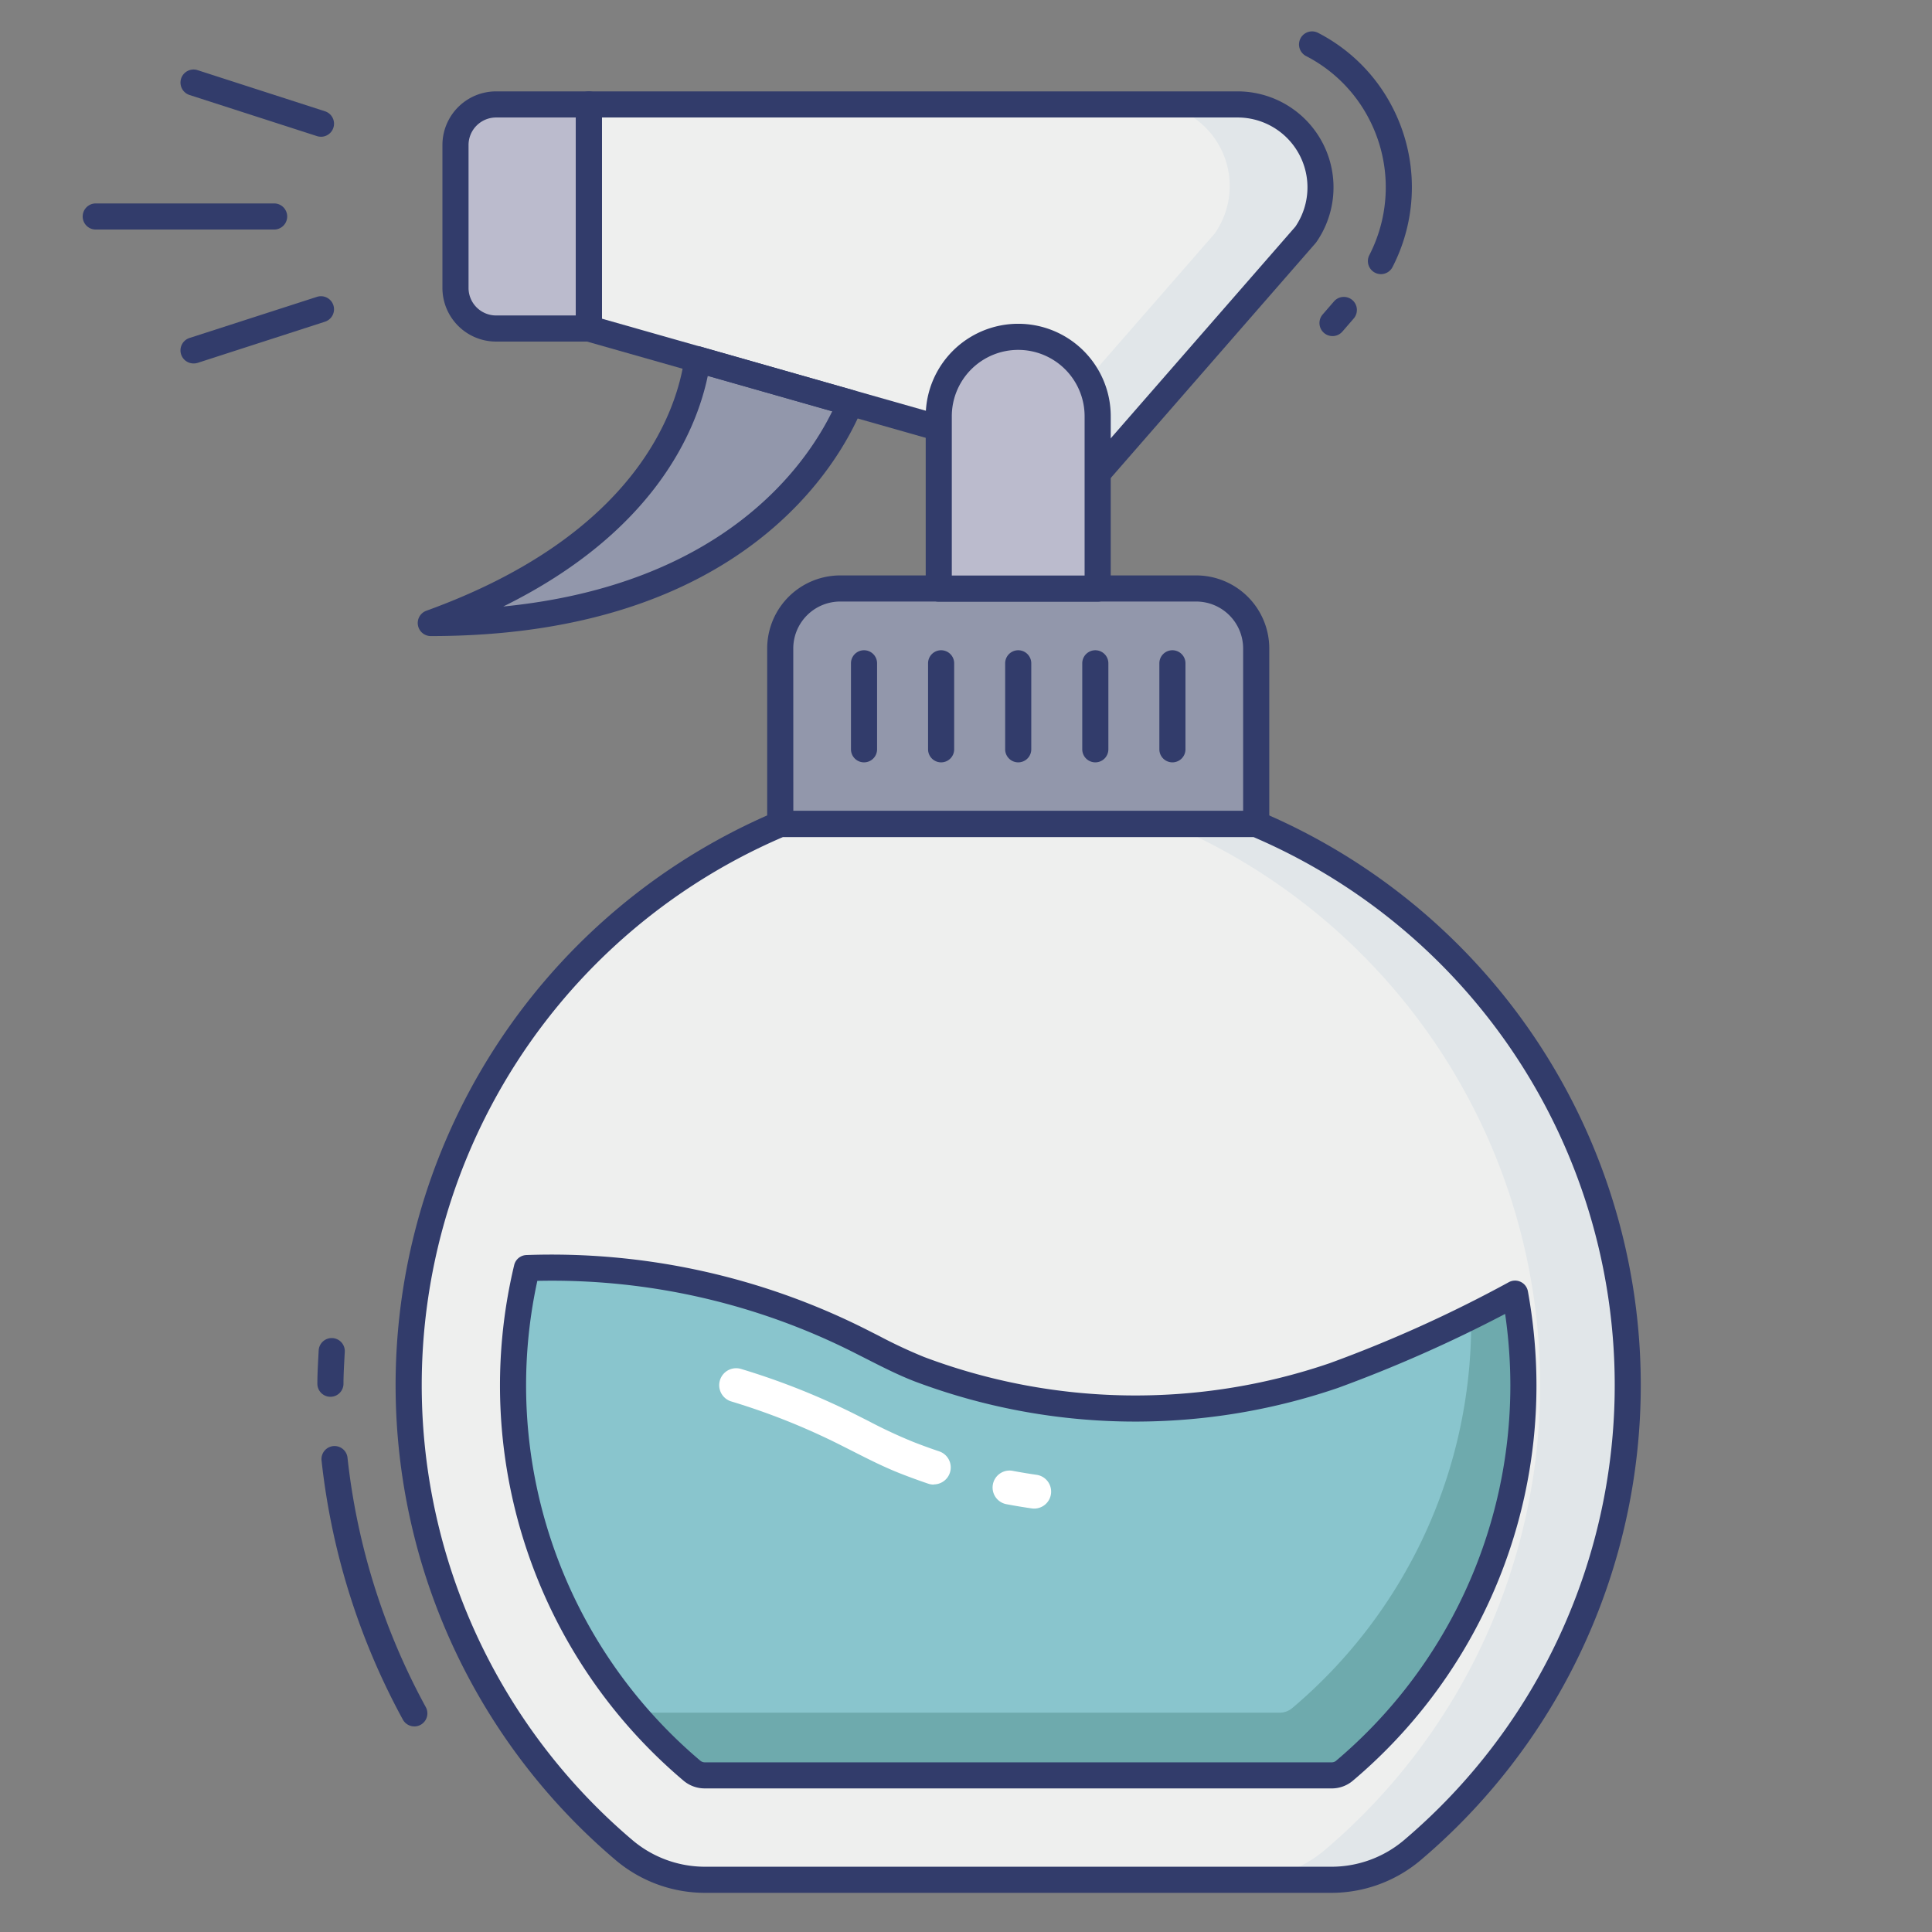 <svg id="color_line" height="512" viewBox="0 0 74 74" width="512" xmlns="http://www.w3.org/2000/svg" data-name="color line"><rect x="0" y="0" width="74" height="74" fill="#808080" stroke="none"/><path d="m50.01 8.989-7.966 9.133-19.489-5.538v-8.584h24.845a3.176 3.176 0 0 1 2.61 4.989z" fill="#eeefee"/><path d="m50.01 8.99-7.97 9.13-2.82-.8 7.31-8.38a3.171 3.171 0 0 0 -2.06-4.94h2.93a3.177 3.177 0 0 1 2.61 4.99z" fill="#e1e6e9"/><path d="m17.446 5.554v5.475a1.554 1.554 0 0 0 1.554 1.555h3.555v-8.584h-3.555a1.554 1.554 0 0 0 -1.554 1.554z" fill="#bbbbcd"/><path d="m22.555 13.083h-3.555a2.056 2.056 0 0 1 -2.054-2.054v-5.475a2.056 2.056 0 0 1 2.054-2.054h3.555a.5.5 0 0 1 .5.5v8.583a.5.5 0 0 1 -.5.5zm-3.555-8.583a1.056 1.056 0 0 0 -1.054 1.054v5.475a1.056 1.056 0 0 0 1.054 1.054h3.055v-7.583z" fill="#323c6b"/><path d="m32.184 22.542h13.632a2.3 2.3 0 0 1 2.3 2.3v6.722a0 0 0 0 1 0 0h-18.231a0 0 0 0 1 0 0v-6.724a2.3 2.3 0 0 1 2.299-2.298z" fill="#9297ab"/><path d="m48.115 32.062h-18.23a.5.5 0 0 1 -.5-.5v-6.722a2.8 2.8 0 0 1 2.8-2.8h13.631a2.8 2.8 0 0 1 2.8 2.8v6.722a.5.5 0 0 1 -.501.5zm-17.729-1h17.229v-6.222a1.8 1.8 0 0 0 -1.8-1.8h-13.631a1.8 1.8 0 0 0 -1.8 1.8z" fill="#323c6b"/><path d="m33.094 29.2a.5.5 0 0 1 -.5-.5v-3.294a.5.5 0 0 1 1 0v3.294a.5.5 0 0 1 -.5.5z" fill="#323c6b"/><path d="m36.047 29.2a.5.5 0 0 1 -.5-.5v-3.294a.5.5 0 0 1 1 0v3.294a.5.5 0 0 1 -.5.5z" fill="#323c6b"/><path d="m41.953 29.2a.5.5 0 0 1 -.5-.5v-3.294a.5.5 0 0 1 1 0v3.294a.5.5 0 0 1 -.5.5z" fill="#323c6b"/><path d="m39 29.2a.5.5 0 0 1 -.5-.5v-3.294a.5.5 0 0 1 1 0v3.294a.5.5 0 0 1 -.5.5z" fill="#323c6b"/><path d="m44.906 29.2a.5.5 0 0 1 -.5-.5v-3.294a.5.5 0 0 1 1 0v3.294a.5.5 0 0 1 -.5.5z" fill="#323c6b"/><path d="m27.012 72h23.976a4.794 4.794 0 0 0 3.1-1.128 23.346 23.346 0 0 0 -5.973-39.31h-18.23a23.346 23.346 0 0 0 -5.973 39.31 4.794 4.794 0 0 0 3.1 1.128z" fill="#eeefee"/><path d="m62.35 53.08a23.246 23.246 0 0 1 -8.26 17.79 4.829 4.829 0 0 1 -3.1 1.13h-3.36a4.828 4.828 0 0 0 3.1-1.13 23.346 23.346 0 0 0 -5.97-39.31h3.35a23.317 23.317 0 0 1 14.24 21.52z" fill="#e1e6e9"/><path d="m58.35 53.08a19.307 19.307 0 0 1 -6.85 14.74.757.757 0 0 1 -.51.18h-23.98a.757.757 0 0 1 -.51-.18 19.318 19.318 0 0 1 -6.32-19.25 26.114 26.114 0 0 1 12.8 2.81c.74.37 1.46.76 2.23 1.06a23.369 23.369 0 0 0 15.87.25 51.118 51.118 0 0 0 6.95-3.14 19.644 19.644 0 0 1 .32 3.53z" fill="#89c5cd"/><path d="m58.35 53.08a19.307 19.307 0 0 1 -6.85 14.74.757.757 0 0 1 -.51.18h-23.98a.757.757 0 0 1 -.51-.18 19.3 19.3 0 0 1 -3.32-3.63q.63.645 1.32 1.23a.757.757 0 0 0 .51.18h23.98a.757.757 0 0 0 .51-.18 19.307 19.307 0 0 0 6.85-14.74 2.1 2.1 0 0 0 -.01-.25c.57-.27 1.13-.57 1.69-.88a19.644 19.644 0 0 1 .32 3.53z" fill="#6eaaad"/><path d="m26.714 13.761c-.308 2.231-1.951 7.114-10.214 10.1 11.7 0 15.283-6.526 16.067-8.43z" fill="#9297ab"/><g fill="#323c6b"><path d="m16.5 24.363a.5.5 0 0 1 -.17-.97c8.121-2.937 9.621-7.762 9.888-9.7a.5.5 0 0 1 .632-.413l5.854 1.671a.5.5 0 0 1 .325.671c-.843 2.051-4.529 8.741-16.529 8.741zm10.61-9.968c-.437 2.1-2.039 5.977-7.834 8.836 8.4-.833 11.573-5.379 12.6-7.476z"/><path d="m52.893 10.5a.5.5 0 0 1 -.444-.729 5.673 5.673 0 0 0 -.016-5.224 5.6 5.6 0 0 0 -2.407-2.4.5.5 0 0 1 .459-.889 6.6 6.6 0 0 1 2.834 2.822 6.673 6.673 0 0 1 .019 6.146.5.5 0 0 1 -.445.274z"/><path d="m51.039 12.873a.5.5 0 0 1 -.377-.829l.433-.5a.5.5 0 0 1 .754.657l-.433.5a.5.5 0 0 1 -.377.172z"/><path d="m15.87 66.125a.5.5 0 0 1 -.44-.261 26.748 26.748 0 0 1 -3.115-9.935.5.5 0 0 1 .994-.107 25.75 25.75 0 0 0 3 9.565.5.5 0 0 1 -.439.739z"/><path d="m12.656 53.5a.5.5 0 0 1 -.5-.5c0-.343.019-.683.037-1.022l.013-.252a.5.5 0 1 1 1 .051l-.014.255c-.017.323-.035.646-.036.971a.5.5 0 0 1 -.5.497z"/><path d="m12.293 5.237a.507.507 0 0 1 -.153-.024l-4.88-1.574a.5.5 0 0 1 .307-.952l4.88 1.575a.5.5 0 0 1 -.153.976z"/><path d="m7.413 13.921a.5.5 0 0 1 -.153-.976l4.88-1.575a.5.5 0 1 1 .307.952l-4.881 1.578a.507.507 0 0 1 -.153.021z"/><path d="m10.5 8.792h-6.833a.5.5 0 0 1 0-1h6.833a.5.5 0 0 1 0 1z"/><path d="m42.043 18.622a.507.507 0 0 1 -.137-.019l-19.488-5.539a.5.5 0 0 1 -.363-.481v-8.583a.5.5 0 0 1 .5-.5h24.845a3.676 3.676 0 0 1 3.019 5.774c-.011.015-.022.03-.034.043l-7.965 9.134a.5.5 0 0 1 -.377.171zm-18.988-6.416 18.82 5.349 7.74-8.873a2.676 2.676 0 0 0 -2.215-4.182h-24.345z"/></g><path d="m42.044 15.941v6.6h-6.087v-6.6a3.044 3.044 0 0 1 3.043-3.041 3.044 3.044 0 0 1 3.044 3.041z" fill="#bbbbcd"/><path d="m42.043 23.045h-6.086a.5.5 0 0 1 -.5-.5v-6.6a3.543 3.543 0 0 1 7.087 0v6.6a.5.5 0 0 1 -.501.5zm-5.587-1h5.087v-6.1a2.543 2.543 0 0 0 -5.087 0z" fill="#323c6b"/><path d="m50.988 72.5h-23.976a5.3 5.3 0 0 1 -3.423-1.247 23.846 23.846 0 0 1 6.1-40.152.492.492 0 0 1 .194-.04h18.232a.492.492 0 0 1 .194.04 23.846 23.846 0 0 1 6.1 40.152 5.3 5.3 0 0 1 -3.421 1.247zm-21-40.438a22.846 22.846 0 0 0 -5.752 38.429 4.3 4.3 0 0 0 2.776 1.009h23.976a4.3 4.3 0 0 0 2.777-1.009 22.846 22.846 0 0 0 -5.752-38.429z" fill="#323c6b"/><path d="m50.99 68.5h-23.98a1.257 1.257 0 0 1 -.849-.313 19.813 19.813 0 0 1 -6.466-19.734.5.5 0 0 1 .469-.382 26.779 26.779 0 0 1 13.042 2.863l.456.231a19.066 19.066 0 0 0 1.73.81 22.99 22.99 0 0 0 15.54.238 50.325 50.325 0 0 0 6.855-3.1.5.5 0 0 1 .735.347 20.2 20.2 0 0 1 .328 3.62 19.806 19.806 0 0 1 -7.027 15.12 1.245 1.245 0 0 1 -.833.3zm-30.409-19.44a18.821 18.821 0 0 0 6.243 18.379.274.274 0 0 0 .187.062h23.979a.274.274 0 0 0 .17-.047 18.823 18.823 0 0 0 6.69-14.374 19.22 19.22 0 0 0 -.2-2.754 53.079 53.079 0 0 1 -6.4 2.833 23.983 23.983 0 0 1 -16.228-.253c-.634-.247-1.236-.553-1.819-.85l-.452-.229a25.652 25.652 0 0 0 -12.17-2.767z" fill="#323c6b"/><path d="m39.614 57.782a.67.67 0 0 1 -.093-.006q-.479-.069-.956-.159a.65.65 0 1 1 .241-1.277q.448.084.9.149a.65.65 0 0 1 -.091 1.293z" fill="#fff"/><path d="m35.763 56.863a.655.655 0 0 1 -.208-.034q-.524-.177-1.042-.38c-.64-.249-1.247-.558-1.833-.855l-.451-.228a26.059 26.059 0 0 0 -4.214-1.686.65.65 0 1 1 .374-1.245 27.411 27.411 0 0 1 4.424 1.765l.457.231a18.932 18.932 0 0 0 1.716.8c.328.128.655.248.984.358a.65.65 0 0 1 -.208 1.267z" fill="#fff"/></svg>